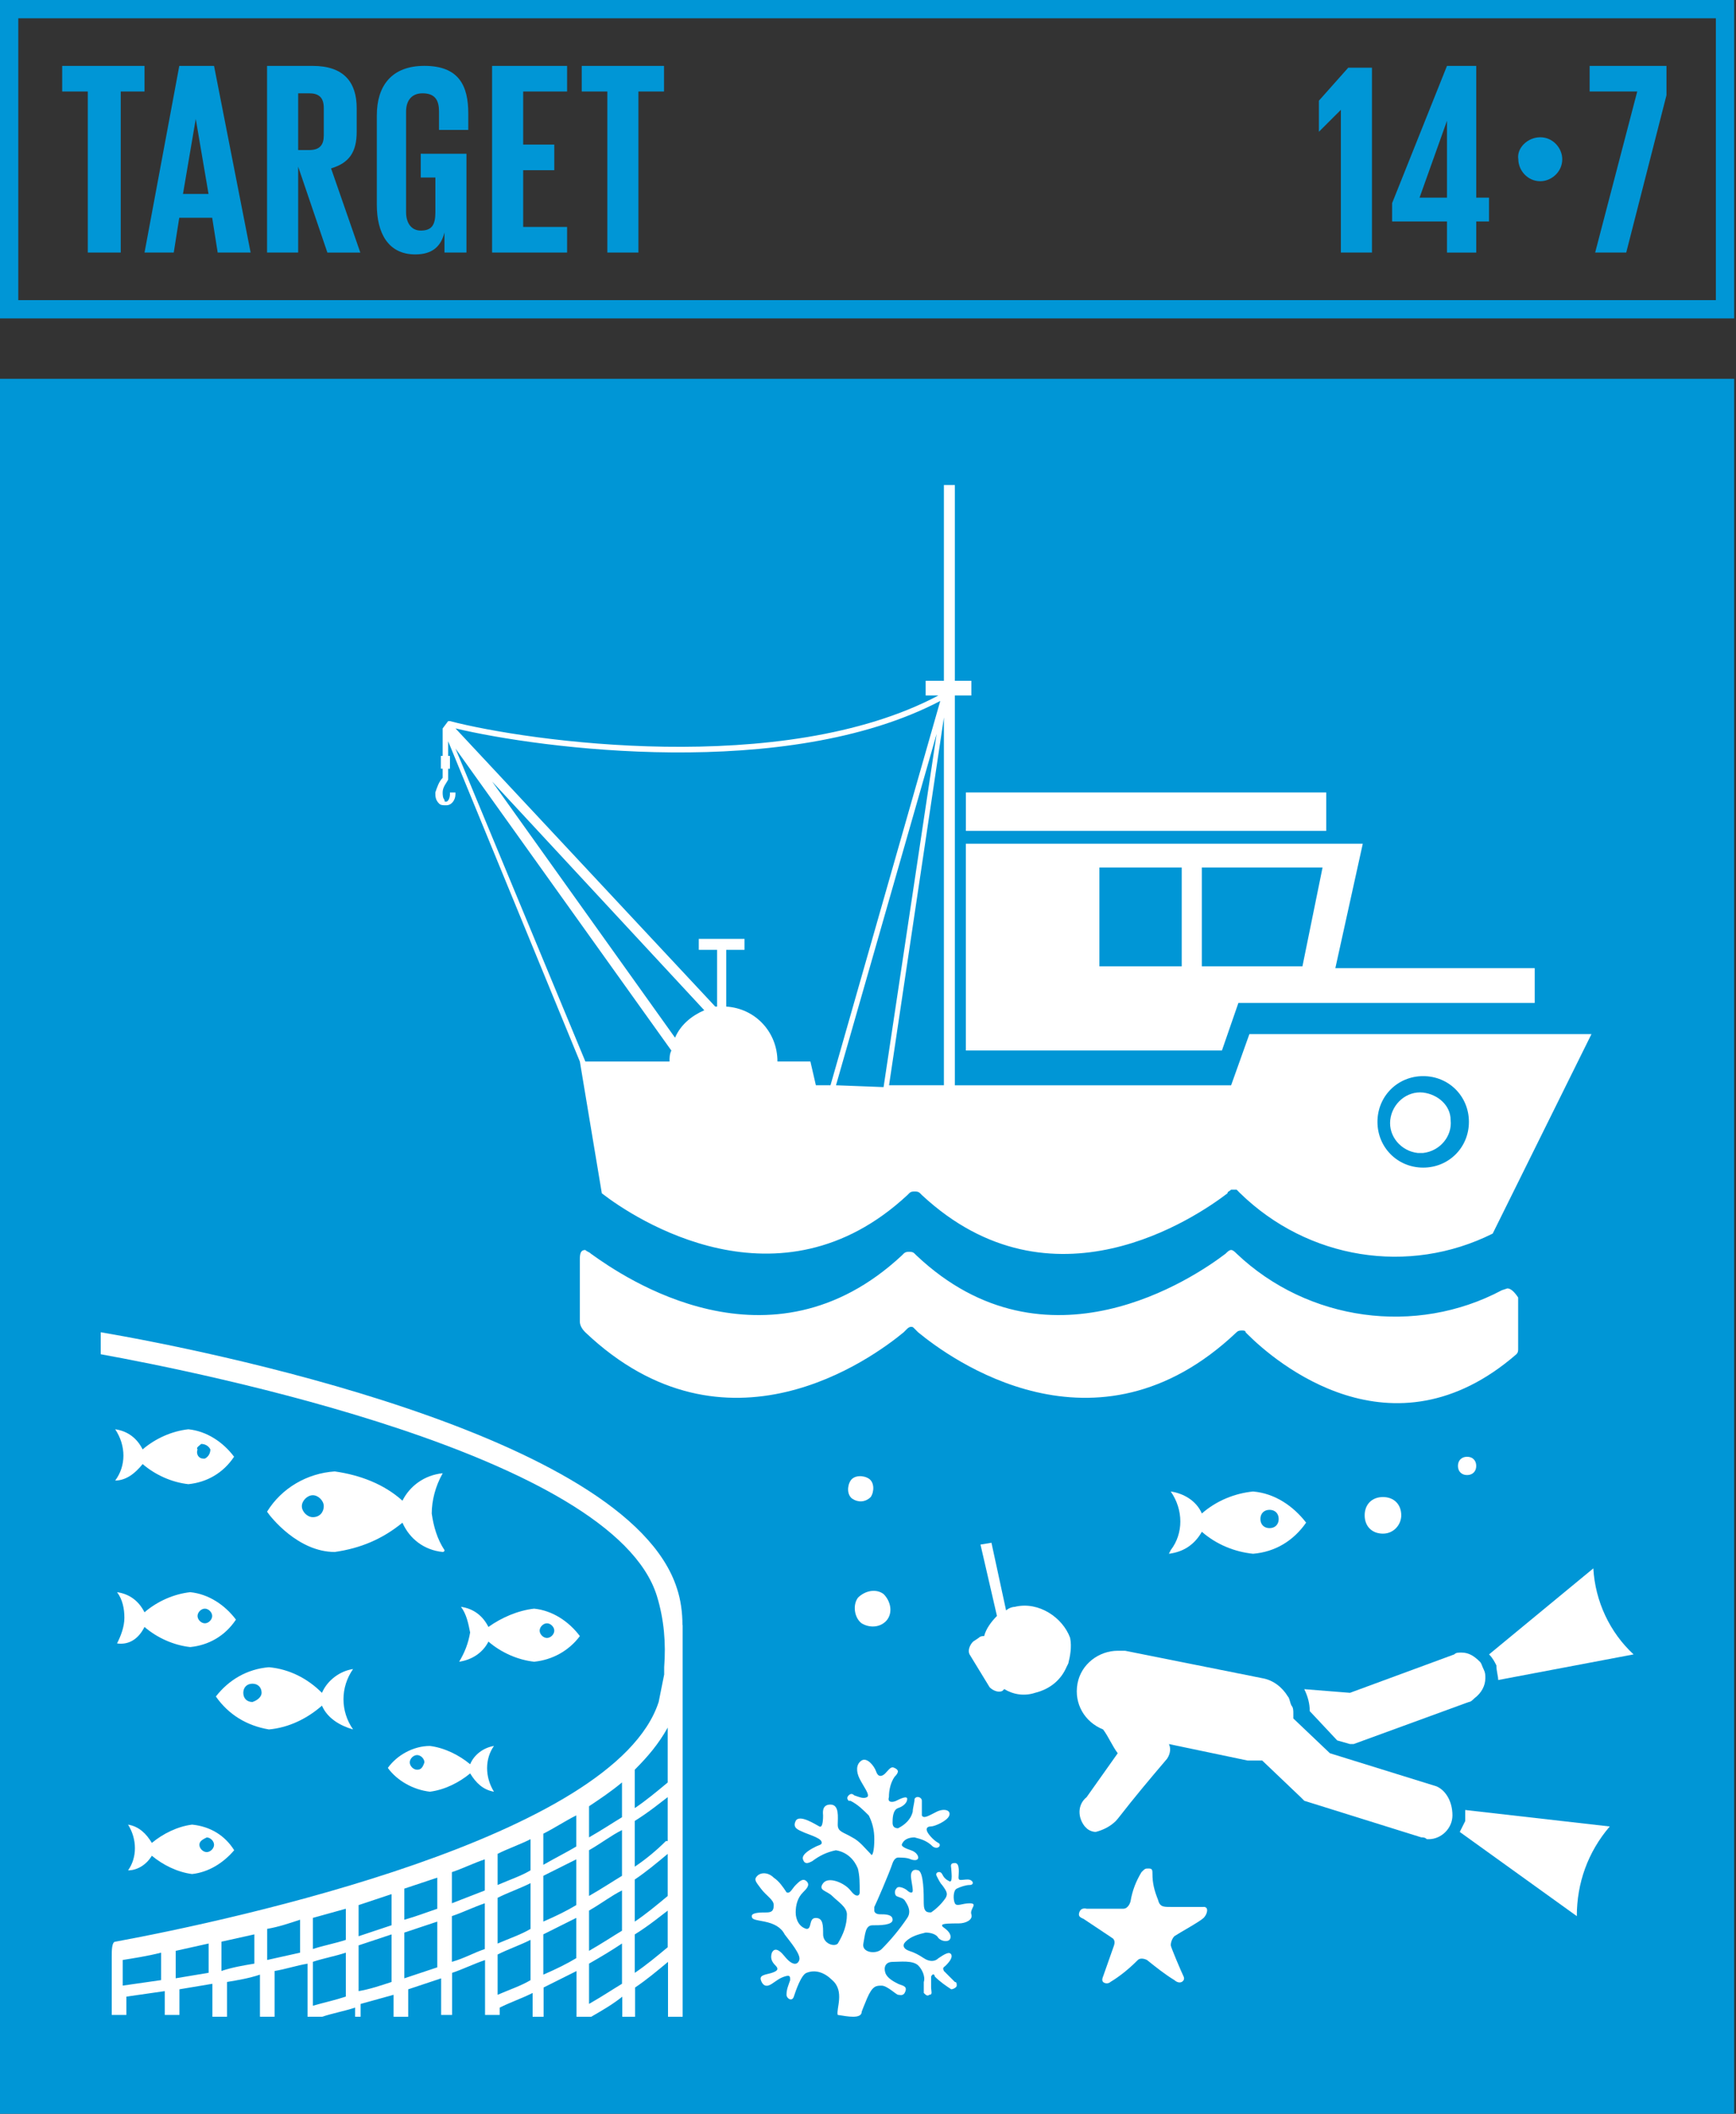 <?xml version="1.0" encoding="UTF-8"?><svg id="Capa_1" xmlns="http://www.w3.org/2000/svg" viewBox="0 0 467 568.37"><rect x="0" y="0" width="467" height="568.37" fill="#333333" stroke="none"/><defs><style>.cls-1{fill:#0096d6;}.cls-2{fill:#fff;}</style></defs><path class="cls-1" d="M4.92,80.7H461.59V4.92H4.92V80.7Zm462.08,4.92H0V0H466.51V85.62h.49Z"/><polygon class="cls-1" points="16.73 17.72 38.88 17.72 38.88 24.6 32.48 24.6 32.48 67.91 23.62 67.91 23.62 24.6 16.73 24.6 16.73 17.72"/><path class="cls-1" d="M49.21,52.16h6.89l-3.44-20.18-3.44,20.18Zm-10.33,15.75l9.35-50.19h9.35l9.84,50.19h-8.86l-1.48-9.35h-8.86l-1.48,9.35h-7.87Z"/><path class="cls-1" d="M80.21,24.6v15.75h2.95c2.95,0,3.94-1.48,3.94-3.94v-7.38c0-2.95-1.48-3.94-3.94-3.94h-2.95v-.49Zm0,20.18v23.13h-8.37V17.72h12.3c8.37,0,11.81,4.43,11.81,11.32v6.4c0,5.41-1.97,8.37-6.89,9.84l7.87,22.64h-8.86l-7.87-23.13Z"/><path class="cls-1" d="M113.67,41.34h11.81v26.57h-5.91v-5.41c-.98,3.94-3.44,5.91-7.87,5.91-7.38,0-10.33-5.91-10.33-13.29V31c0-7.87,3.94-13.29,12.79-13.29,9.35,0,11.81,5.41,11.81,12.79v4.43h-7.87v-4.92c0-2.95-.98-4.92-4.43-4.92-2.95,0-4.43,1.97-4.43,4.92v27.07c0,2.95,1.48,4.92,3.94,4.92,2.95,0,3.94-1.48,3.94-4.92v-9.35h-3.94v-6.4h.49Z"/><polygon class="cls-1" points="132.37 17.72 152.55 17.72 152.55 24.6 140.74 24.6 140.74 38.88 149.11 38.88 149.11 45.77 140.74 45.77 140.74 61.02 152.55 61.02 152.55 67.91 132.37 67.91 132.37 17.72"/><polygon class="cls-1" points="156.49 17.72 178.63 17.72 178.63 24.6 171.74 24.6 171.74 67.91 163.38 67.91 163.38 24.6 156.49 24.6 156.49 17.72"/><polygon class="cls-1" points="369.07 17.72 369.07 67.91 360.71 67.91 360.71 29.53 354.8 35.43 354.8 27.07 362.68 18.21 369.07 18.21 369.07 17.72"/><path class="cls-1" d="M381.87,53.15h7.38v-20.67l-7.38,20.67Zm-7.38,1.48l14.76-36.91h7.87V53.15h3.44v6.4h-3.44v8.37h-7.87v-8.37h-14.76v-4.92Z"/><path class="cls-1" d="M414.35,36.91c3.44,0,5.91,2.95,5.91,5.91,0,3.44-2.95,5.91-5.91,5.91-3.44,0-5.91-2.95-5.91-5.91-.49-2.95,2.46-5.91,5.91-5.91"/><polygon class="cls-1" points="427.14 17.72 448.3 17.72 448.3 25.59 437.47 67.91 429.11 67.91 440.43 24.6 427.63 24.6 427.63 17.72 427.14 17.72"/><g><rect class="cls-1" x="0" y="101.86" width="466.51" height="466.51"/><path class="cls-2" d="M382.85,293.78c-4.43-.49-8.37,2.95-8.86,7.38-.49,4.43,2.95,8.37,7.38,8.86h1.48c4.43-.49,7.87-4.43,7.38-8.86,0-3.94-3.44-6.89-7.38-7.38"/><path class="cls-2" d="M350.37,259.83h-27.07v-26.57h32.48l-5.41,26.57Zm-32.48,0h-22.14v-26.57h22.14v26.57Zm-58.07-32.97v55.61h68.89l4.43-12.79h79.72v-9.35h-53.64l7.38-33.46h-106.78Z"/><rect class="cls-2" x="259.83" y="213.08" width="96.94" height="10.33"/><path class="cls-2" d="M382.85,313.96c-6.89,0-12.3-5.41-12.3-12.3s5.41-12.3,12.3-12.3,12.3,5.41,12.3,12.3-5.41,12.3-12.3,12.3m-128.93-22.14h-14.76l14.76-98.91v98.91Zm-29.03,0l27.07-94.48-14.27,94.97-12.79-.49Zm-5.41,0l-1.48-6.4h-8.86c0-7.87-5.91-14.27-13.78-14.76v-15.25h4.92v-2.95h-12.3v2.95h4.92v15.25h-.49l-69.88-74.8c22.64,5.41,89.07,14.27,130.41-7.38l-29.53,103.34h-3.94Zm-37.89-12.79l-49.21-68.89,57.08,61.51c-3.44,1.48-6.4,3.94-7.87,7.38m-1.48,6.4h-22.64l-34.94-84.15,58.07,81.2c-.49,.98-.49,1.97-.49,2.95m155.99-7.38l-4.92,13.78h-74.31v-104.82h4.43v-3.94h-4.43v-52.65h-2.95v52.65h-4.92v3.94h3.44c-41.83,22.14-110.72,12.3-131.39,6.89h-.49l-1.48,1.97v7.38h-.49v3.44h.49v2.46c-.98,.98-1.48,2.46-1.97,3.94,0,.98,0,1.97,.98,2.95,.49,.49,.98,.49,1.97,.49,1.48,0,2.46-1.48,2.46-2.95v-.49h-1.48v.49c0,.98-.49,1.97-.98,1.97s-.49,0-.49-.49c-.49-.49-.49-1.48-.49-1.97,0-1.48,.98-2.46,1.48-3.44v-2.95h.49v-3.44h-.49v-3.94l35.43,86.12,5.91,35.43c8.86,6.89,47.73,32.48,82.18,.49l.49-.49c.49-.49,.98-.49,1.48-.49s.98,0,1.48,.49l.49,.49c34.94,32.48,73.81,5.91,82.18-.49,0-.49,.49-.49,.98-.98h1.48l.98,.98c18.21,17.72,45.27,22.14,67.91,10.83l26.57-53.64h-92.02Z"/><path class="cls-2" d="M55.61,494.07c.98,0,1.97,.98,1.97,1.97s-.98,1.97-1.97,1.97-1.97-.98-1.97-1.97,.98-1.48,1.97-1.97m-14.76,4.92c2.95,2.46,6.89,4.43,10.83,4.92,4.43-.49,8.37-2.95,11.32-6.4-2.46-3.94-6.4-6.4-11.32-6.89-3.94,.49-7.87,2.46-10.83,4.92-1.48-2.46-3.44-4.43-6.4-4.92,2.46,3.94,2.46,8.86,0,12.3,2.46,0,4.92-1.48,6.4-3.94"/><path class="cls-2" d="M147.14,436.49c.98,0,1.97,.98,1.97,1.97s-.98,1.97-1.97,1.97-1.97-.98-1.97-1.97,.98-1.97,1.97-1.97m-23.62,10.33h0c3.44-.49,6.4-2.46,7.87-5.41,3.44,2.95,7.87,4.92,12.3,5.41,4.92-.49,9.35-2.95,12.3-6.89-2.95-3.94-7.38-6.89-12.3-7.38-4.43,.49-8.86,2.46-12.3,4.92-1.48-2.95-3.94-4.92-7.38-5.41,1.48,1.97,1.97,4.43,2.46,6.89-.49,2.95-1.48,5.41-2.95,7.87"/><path class="cls-2" d="M55.11,432.55c.98,0,1.97,.98,1.97,1.97s-.98,1.97-1.97,1.97-1.97-.98-1.97-1.97,.98-1.97,1.97-1.97m-16.24,4.92c3.44,2.95,7.87,4.92,12.3,5.41,4.92-.49,9.35-2.95,12.3-7.38-2.95-3.94-7.38-6.89-12.3-7.38-4.43,.49-8.86,2.46-12.3,5.41-1.48-2.95-3.94-4.92-7.38-5.41,1.48,1.97,1.97,4.43,1.97,6.89s-.98,4.92-1.97,6.89c3.44,.49,5.91-1.48,7.38-4.43"/><path class="cls-2" d="M54.13,388.26c.98,0,1.97,.49,2.46,1.48,0,.98-.49,1.97-1.48,2.46h-.49c-.98,0-1.97-.98-1.48-2.46-.49-.49,.49-.98,.98-1.48m-15.75,5.41c3.44,2.95,7.87,4.92,12.3,5.41,4.92-.49,9.35-2.95,12.3-7.38-2.95-3.94-7.38-6.89-12.3-7.38-4.43,.49-8.86,2.46-12.3,5.41-1.48-2.95-3.94-4.92-7.38-5.41,2.95,4.43,2.95,9.84,0,13.78,2.95,0,5.41-1.97,7.38-4.43"/><path class="cls-2" d="M112.2,475.86c-.98,0-1.97-.98-1.97-1.97s.98-1.97,1.97-1.97,1.97,.98,1.97,1.97c-.49,1.48-.98,1.97-1.97,1.97m-7.87-.49h0c2.46,3.44,6.89,5.91,11.32,6.4,3.94-.49,7.87-2.46,10.83-4.92,1.48,2.46,3.44,4.43,6.4,4.92-2.46-3.94-2.46-8.86,0-12.3-2.95,.49-5.41,2.46-6.4,4.92-2.95-2.46-6.89-4.43-10.83-4.92-4.43,0-8.86,2.46-11.32,5.91"/><path class="cls-2" d="M67.91,457.65c-1.48,0-2.46-.98-2.46-2.46s.98-2.46,2.46-2.46,2.46,.98,2.46,2.46c0,.98-.98,1.97-2.46,2.46m-9.84-1.48h0c3.44,4.92,8.37,7.87,14.27,8.86,5.41-.49,10.33-2.95,14.27-6.4,1.48,3.44,4.92,5.41,8.37,6.4-3.44-4.92-3.44-11.32,0-16.24-3.44,.49-6.89,2.95-8.37,6.4-3.94-3.94-8.86-6.4-14.27-6.89-5.91,.49-10.83,3.44-14.27,7.87"/><path class="cls-2" d="M84.15,407.95c-1.48,0-2.95-1.48-2.95-2.95s1.48-2.95,2.95-2.95,2.95,1.48,2.95,2.95-.98,2.95-2.95,2.95m34.94-11.81h0c-4.92,.49-8.86,3.44-10.83,7.38-4.92-4.43-11.32-6.89-18.21-7.87-7.38,.49-14.27,4.43-18.21,10.83,.98,1.48,8.37,10.83,18.21,10.83,6.89-.98,12.79-3.44,18.21-7.87,1.97,4.43,5.91,7.38,10.83,7.87,0,0,.49,0,.49-.49-1.97-2.95-2.95-6.4-3.44-9.84,0-3.44,.98-7.38,2.95-10.83,0,.49,0,0,0,0"/><path class="cls-2" d="M170.76,530.48v-10.33c3.94-2.46,6.89-4.92,8.86-6.4v9.84c-2.95,2.46-5.91,4.92-8.86,6.89m0-25.1c2.95-1.97,5.91-4.43,8.86-6.89v11.32c-2.95,2.46-5.91,4.92-8.86,6.89v-11.32Zm0-15.75c3.94-2.46,6.89-4.92,8.86-6.4v11.81h-.49c-2.46,2.46-5.41,4.92-8.37,6.89v-12.3Zm0-13.78c3.44-3.44,6.4-6.89,8.86-11.32v14.76c-2.95,2.46-5.91,4.92-8.86,6.89v-10.33Zm-3.44,12.79c-2.46,1.48-5.41,3.44-8.86,5.41v-8.37c2.95-1.97,5.91-3.94,8.86-6.4v9.35Zm0,15.75c-2.46,1.48-5.41,3.44-8.86,5.41v-12.3c3.44-1.97,5.91-3.94,8.86-5.41v12.3Zm0,14.76c-2.46,1.48-5.41,3.44-8.86,5.41v-10.83c3.44-1.97,5.91-3.94,8.86-5.41v10.83Zm0,14.27c-2.46,1.48-5.41,3.44-8.86,5.41v-10.83c3.44-1.97,5.91-3.44,8.86-5.41v10.83Zm-12.3-36.91c-2.46,1.48-5.41,2.95-8.86,4.92v-8.37c2.95-1.48,5.91-3.44,8.86-4.92v8.37Zm0,15.75c-2.46,1.48-5.41,2.95-8.86,4.43v-12.3c2.95-1.48,5.91-2.95,8.86-4.43v12.3Zm0,14.27c-2.46,1.48-5.41,2.95-8.86,4.43v-10.83c2.95-1.48,5.91-2.95,8.86-4.43v10.83Zm-12.3-23.62c-2.46,1.48-5.41,2.46-8.86,3.94v-8.37c2.95-1.48,5.91-2.46,8.86-3.94v8.37Zm0,15.75c-2.46,1.48-5.41,2.46-8.86,3.94v-12.3c2.95-1.48,5.91-2.46,8.86-3.94v12.3Zm0,13.78c-2.46,1.48-5.41,2.46-8.86,3.94v-10.83c2.95-1.48,5.91-2.46,8.86-3.94v10.83Zm-12.3-24.11l-8.86,3.44v-8.37c2.95-.98,5.91-2.46,8.86-3.44v8.37Zm0,15.75c-2.95,.98-5.41,2.46-8.86,3.44v-12.3c2.95-.98,5.91-2.46,8.86-3.44v12.3Zm-12.79-10.83c-2.95,.98-5.41,1.97-8.86,2.95v-8.37l8.86-2.95v8.37Zm0,15.75c-2.95,.98-5.91,1.97-8.86,2.95v-12.3l8.86-2.95v12.3Zm-12.3-11.32l-8.86,2.95v-8.37l8.86-2.95v8.37Zm0,15.25c-2.95,.98-5.91,1.97-8.86,2.46v-12.3l8.86-2.95v12.79Zm-12.3-11.32c-2.95,.98-5.91,1.48-8.86,2.46v-8.37l8.86-2.46v8.37Zm0,15.25c-2.95,.98-5.41,1.48-8.86,2.46v-11.81c2.95-.98,5.91-1.48,8.86-2.46v11.81Zm-12.3-11.81l-8.86,1.97v-8.37c2.95-.49,5.91-1.48,8.86-2.46v8.86Zm-12.3,2.95c-2.95,.49-5.91,.98-8.86,1.97v-7.87l8.86-1.97v7.87Zm-12.3,2.46l-8.86,1.48v-7.38l8.86-1.97v7.87Zm-12.79,1.97l-10.33,1.48v-6.89c2.95-.49,6.4-.98,10.33-1.97v7.38Zm140.25-95.47c0-3.44-.49-6.89-1.48-9.84-13.29-41.83-128.93-64.46-155.01-68.89v5.91c27.07,4.92,137.79,27.07,149.6,64.96,1.97,6.4,2.46,12.79,1.97,19.19v1.97c-.49,2.46-.98,4.92-1.48,7.38-11.81,36.42-114.17,58.56-146.15,64.46-.98,0-.98,2.46-.98,3.94v15.75h3.94v-4.92l10.33-1.48v6.4h3.94v-6.89l8.86-1.48v8.86h3.94v-9.35c2.95-.49,5.91-.98,8.86-1.97v11.32h3.94v-12.3c2.95-.49,5.91-1.48,8.86-1.97v14.27h3.94c2.95-.98,5.91-1.48,8.86-2.46v2.46h1.48v-3.44l8.86-2.46v5.91h3.94v-7.38c2.95-.98,5.91-1.97,8.86-2.95v9.84h2.95v-11.32c2.95-.98,5.91-2.46,8.86-3.44v14.76h3.94v-1.97c2.95-1.48,5.91-2.46,8.86-3.94v6.4h2.95v-7.87c2.95-1.48,5.91-2.95,8.86-4.43v12.3h3.94c3.44-1.97,5.91-3.44,8.37-5.41v5.41h3.44v-7.87c2.95-1.97,5.91-4.43,8.86-6.89v14.76h3.94v-105.31Z"/><path class="cls-2" d="M260.81,511.78c-1.97,0-3.44,.98-3.94,0-.49-.98-.49-3.44,.49-3.94,.98-.49,2.46-.98,3.44-.98,1.48,0,.98-1.48-.49-1.48s-2.46,.49-2.46-.49,.49-3.94-.98-3.94-.98,.98-.98,1.48,.49,3.94-.49,3.44c-.98-.49-1.48-.98-1.97-1.97-.49-.98-1.97-.49-1.48,.49,.49,.98,.98,1.97,1.48,2.46,1.48,1.97,1.48,2.46,.98,3.44-.98,1.48-2.46,2.95-3.94,3.94-.98,0-1.97,0-1.97-2.46s0-8.37-1.48-8.86-1.97,.49-1.97,1.48,.49,2.95,.49,3.94-.98,.49-1.48,0c-.49-.49-2.46-1.48-2.95-.49-.49,.49-.49,1.48,0,1.97,.98,.49,1.97,.49,2.46,1.48,.98,1.48,1.48,2.95,.49,4.43-1.97,2.95-4.43,5.91-6.89,8.37-1.48,1.48-5.41,.98-4.92-1.48,.49-2.46,.49-4.92,2.46-4.92s5.41,0,5.41-1.48-1.97-1.48-3.44-1.48c-.98,0-1.48-.49-1.48-.98v-.98c.49-.98,3.94-8.86,4.92-11.81,0,0,.49-1.48,1.48-1.48s2.46,0,3.44,.49c1.48,.49,1.97,0,1.97-.49s-.49-1.48-1.97-1.97c-1.48-.49-2.46-.98-2.46-1.48,.49-1.48,1.97-1.97,3.44-1.97,1.97,.49,3.44,.98,4.92,2.46,1.48,.98,2.46-.49,1.48-.98-.98-.49-2.46-1.97-2.95-2.95s0-1.48,.98-1.48,4.43-1.48,4.92-2.95c.49-1.48-1.48-1.97-3.44-.98-1.97,.98-3.44,1.97-3.94,.98v-3.94c0-.98-1.48-1.48-1.97-.49,0,.98-.49,2.46-.49,3.44-.49,1.97-1.97,3.44-3.94,4.43-.98,0-1.48-.49-1.48-1.48s0-3.44,1.48-3.94c1.48-.49,2.46-1.48,2.46-2.46s-1.97,0-2.95,.49c-.98,.49-2.46,.49-1.97-.98,0-1.97,.49-3.94,1.48-5.41,1.48-1.48,.98-1.97,0-2.46-.98-.49-1.48,.49-2.46,1.48-.98,.98-1.97,.98-2.46-.49-.49-1.48-2.46-3.94-3.94-2.95-1.48,.98-1.48,2.95-.49,4.92,.98,1.97,2.95,4.43,1.97,4.92-.98,.49-1.97,0-3.44-.49-.49-.49-.98-.49-1.48,0s-.49,.98,0,1.48h.49c1.97,.98,3.44,2.46,4.92,3.94,.98,1.97,1.48,3.94,1.48,6.4,0,2.95-.49,4.92-.98,3.94-1.48-1.48-2.95-3.44-4.92-4.43-2.46-1.48-3.94-1.48-3.94-3.44s.49-5.41-1.97-5.41-1.97,2.46-1.97,2.95,0,3.44-.98,2.95c-.98-.49-5.41-3.44-6.4-1.48-.98,1.97,.98,2.46,1.97,2.95,.98,.49,4.43,1.48,4.92,2.46,.49,.98-.49,.98-1.48,1.48-.98,.49-3.94,1.97-3.44,3.44,.49,1.48,1.48,.98,2.46,.49,1.97-1.48,3.94-2.46,6.4-2.95,2.95,.49,4.92,2.46,5.91,4.92,.49,1.97,.49,3.94,.49,6.4,0,.98-.98,1.48-2.46-.49-1.48-1.97-5.91-3.94-7.38-1.97-1.48,1.97,.98,1.97,2.46,3.44,1.48,1.48,3.94,2.95,3.94,4.92,0,2.95-.98,5.41-2.46,7.87-.98,.98-3.94,0-3.94-2.46s0-4.43-1.97-4.43-.98,2.95-2.46,2.95c-1.97-.49-2.95-2.46-2.95-4.43s.49-3.94,1.97-5.41c.98-.98,1.97-1.97,.98-2.95-.98-.98-1.97,0-2.95,.98-.98,.98-1.48,2.46-2.46,1.97-.98-1.48-1.97-2.95-3.44-3.94-1.48-1.48-3.44-1.48-4.43-.49-.98,.98-.49,1.48,.98,3.44,1.48,1.97,3.44,2.95,3.44,4.43s-.49,1.97-1.97,1.97-3.94,0-3.94,.98,.98,.98,3.44,1.48,4.43,1.48,5.41,3.44c1.48,1.97,4.43,5.41,3.94,6.89-.49,1.48-1.97,1.48-3.94-.98-1.97-2.46-2.95-1.97-3.44-.98-.49,1.48,0,2.46,.98,3.44,.98,.98,.49,1.48-.98,1.97-1.48,.49-3.44,.49-2.95,1.97,.49,1.48,1.48,1.97,2.95,.98,1.48-.98,1.97-1.48,3.44-1.97,1.48-.49,1.48,0,1.48,.98-.49,1.48-.98,2.46-.98,3.94,0,.98,1.48,1.97,1.97,.49,.49-1.48,1.97-5.91,3.44-6.4,2.46-.98,4.92,0,6.89,1.97,3.44,2.95,.98,7.87,1.48,9.35,2.95,.49,5.91,.98,6.4-.49,0-.49,.49-1.48,1.48-3.94,1.48-3.44,2.46-3.44,3.94-3.44s3.94,2.46,4.43,2.46,1.48,.49,1.97-.98c.49-1.48-.98-1.48-1.97-1.97s-2.95-1.48-3.44-2.95,0-2.95,1.97-2.95,5.41-.49,6.89,.98c.98,.98,1.97,2.95,1.48,4.43v2.95c.49,.49,.98,.98,1.48,.49,.98,0,.49-.98,.49-1.97v-2.95c.49-.98,.98-.49,.98,0,1.48,1.48,2.95,2.46,4.43,3.44,.49,0,1.48-.49,1.48-.98s0-.98-.49-.98c-.98-.98-1.97-1.97-2.95-2.95-.49-.98,0-.98,.49-1.48,.49-.49,1.97-1.97,1.48-2.95-.49-.98-1.97,0-3.44,.98-.98,.98-2.46,.98-3.94,0-1.48-.98-2.46-1.48-3.94-1.97-1.48-.49-1.97-1.48-.98-2.46,1.48-1.48,3.44-1.97,5.41-2.46,1.48,0,2.95,.49,3.44,1.48,.98,.98,2.46,.98,2.95,.49,.49-.49,.49-1.48-.49-2.46-.98-.98-1.48-.98-1.48-1.48s2.46-.49,4.43-.49,3.94-.98,3.44-2.46c-.49-1.48,1.97-2.95-.49-2.95"/><path class="cls-2" d="M394.17,489.64c-.49,.98-.98,1.97-1.48,2.95l31.49,22.64c0-8.86,2.95-17.22,8.86-24.11l-38.88-4.43v2.95Z"/><path class="cls-2" d="M273.11,432.06c-.98,0-1.97,.49-2.46,.98l-3.94-18.21-2.95,.49,4.43,19.19c-1.48,1.48-2.95,3.44-3.44,5.41-.49,0-.98,0-1.48,.49l-1.48,.98c-.98,.98-1.48,2.46-.98,3.44l5.41,8.86c.98,.98,2.46,1.48,3.44,.98l.49-.49c2.46,1.48,5.41,1.97,8.37,.98,3.94-.98,6.89-3.44,8.37-6.89l.49-.98c.49-1.97,.98-4.43,.49-6.89-1.97-5.41-8.37-9.84-14.76-8.37"/><path class="cls-2" d="M403.03,451.74h0l36.42-6.89c-6.4-5.91-10.33-14.27-10.83-23.13l-28.05,23.13c.98,.98,1.48,1.97,1.97,2.95,0,1.48,.49,2.95,.49,3.94"/><path class="cls-2" d="M359.72,467.98l3.44,.98h.98l31-11.32c.49,0,.98-.49,1.48-.98,1.97-1.48,2.95-3.44,2.95-5.41,0-.98,0-1.48-.49-2.46-.49-.98-.49-1.48-.98-1.97-1.48-1.48-2.95-2.46-4.92-2.46-.98,0-1.48,0-1.97,.49l-28.05,10.33-12.3-.98c.98,1.97,1.48,3.94,1.48,5.91l7.38,7.87Z"/><path class="cls-2" d="M386.3,480.29l-28.54-8.86-9.84-9.35v-1.48c0-.49,0-1.48-.49-1.97-.49-.98-.49-1.97-.98-2.46-1.48-2.46-3.94-4.43-6.89-4.92l-36.91-7.38h-1.97c-4.92,0-9.84,3.44-10.83,8.86-.98,5.41,1.97,10.33,6.89,12.3,1.48,1.97,2.46,4.43,3.94,6.4l-8.37,11.81c-2.46,1.97-2.46,5.41-.49,7.87l.49,.49c.49,.49,1.48,.98,2.46,.98,1.97-.49,3.94-1.48,5.41-2.95,.49-.49,1.97-2.46,3.94-4.92,3.94-4.92,9.84-11.81,9.84-11.81,.98-1.48,.98-2.95,.49-3.94l21.16,4.43h3.94l10.33,9.84,.98,.98,31.49,9.84c.49,0,.98,0,1.48,.49h.49c3.44,0,6.4-2.95,6.4-6.4,0-3.94-1.97-6.89-4.43-7.87"/><path class="cls-2" d="M238.67,435.51c1.48-1.97,.98-4.92-.98-6.89-1.97-1.48-4.92-.98-6.89,.98-1.48,1.97-.98,5.41,.98,6.89,2.46,1.48,5.41,.98,6.89-.98"/><path class="cls-2" d="M234.24,402.53c.98-1.48,.98-3.94-.49-4.92-1.48-.98-3.94-.98-4.92,.49-.98,1.48-.98,3.94,.49,4.92,1.48,.98,3.44,.98,4.92-.49"/><path class="cls-2" d="M323.8,512.76h-8.86c-1.97,0-2.95,0-3.44-1.97-.98-2.46-1.48-4.43-1.48-6.89,0-.98,0-1.48-.98-1.48s-.98,0-1.97,.98c-1.48,2.46-2.46,4.92-2.95,7.87,0,0-.49,1.97-1.97,1.97h-9.84s-1.48-.49-1.97,.98c-.49,1.48,.98,1.48,1.48,1.97l7.38,4.92s.98,.49,.49,1.97l-2.95,8.37s-.49,.98,0,1.48c.49,.49,1.48,.49,1.97,0,2.46-1.48,4.92-3.44,7.38-5.91,.49-.49,1.48-.49,2.46,0,2.46,1.97,4.92,3.94,7.38,5.41,0,0,.98,.98,1.97,.49,0,0,.98-.49,.49-1.48-.49-.98-3.44-7.87-3.44-8.37,0-.98,.49-1.97,.98-2.46,1.48-.98,6.89-3.94,7.87-4.92,.98-.98,1.48-2.95,0-2.95"/><path class="cls-2" d="M341.52,405.98c1.48,0,2.46,.98,2.46,2.46s-.98,2.46-2.46,2.46-2.46-.98-2.46-2.46,.98-2.46,2.46-2.46m-27.07,11.81h0c3.94-.49,6.89-2.46,8.86-5.91,3.94,3.44,8.86,5.41,13.78,5.91,5.91-.49,10.83-3.44,14.27-8.37-3.44-4.43-8.37-7.87-14.27-8.37-4.92,.49-9.84,2.46-13.78,5.91-1.48-3.44-4.92-5.41-8.37-5.91,3.44,4.92,3.44,11.32,0,15.75l-.49,.98Z"/><path class="cls-2" d="M376.95,407.46c0-2.95-1.97-4.92-4.92-4.92s-4.92,1.97-4.92,4.92,1.97,4.92,4.92,4.92,4.92-2.46,4.92-4.92"/><path class="cls-2" d="M394.66,396.63c1.48,0,2.46-.98,2.46-2.46s-.98-2.46-2.46-2.46-2.46,.98-2.46,2.46,.98,2.46,2.46,2.46"/><path class="cls-2" d="M405.49,346.44h0l-1.48,.49c-23.13,12.3-52.16,8.37-71.35-9.84-.49-.49-.98-.98-1.48-.98s-.98,.49-1.48,.98c-8.37,6.4-48.23,33.46-83.16,.49l-.49-.49c-.49-.49-.98-.49-1.48-.49s-.98,0-1.48,.49l-.49,.49c-35.43,32.97-74.8,5.91-83.66-.49-.49-.49-.98-.49-1.48-.98-.98,0-1.48,.49-1.48,2.46v16.73c0,.98,.49,1.97,1.48,2.95,37.89,35.92,77.26,6.89,85.62,0l.98-.98s.49-.49,.98-.49,.49,0,.98,.49l.98,.98c8.37,6.89,47.73,35.92,85.62,0,.49-.49,.98-.49,1.48-.49s.98,0,.98,.49l.49,.49c7.38,7.38,38.88,34.45,72.34,5.41,.49-.49,.49-.98,.49-1.48v-13.78c-.98-1.48-1.97-2.46-2.95-2.46"/></g></svg>